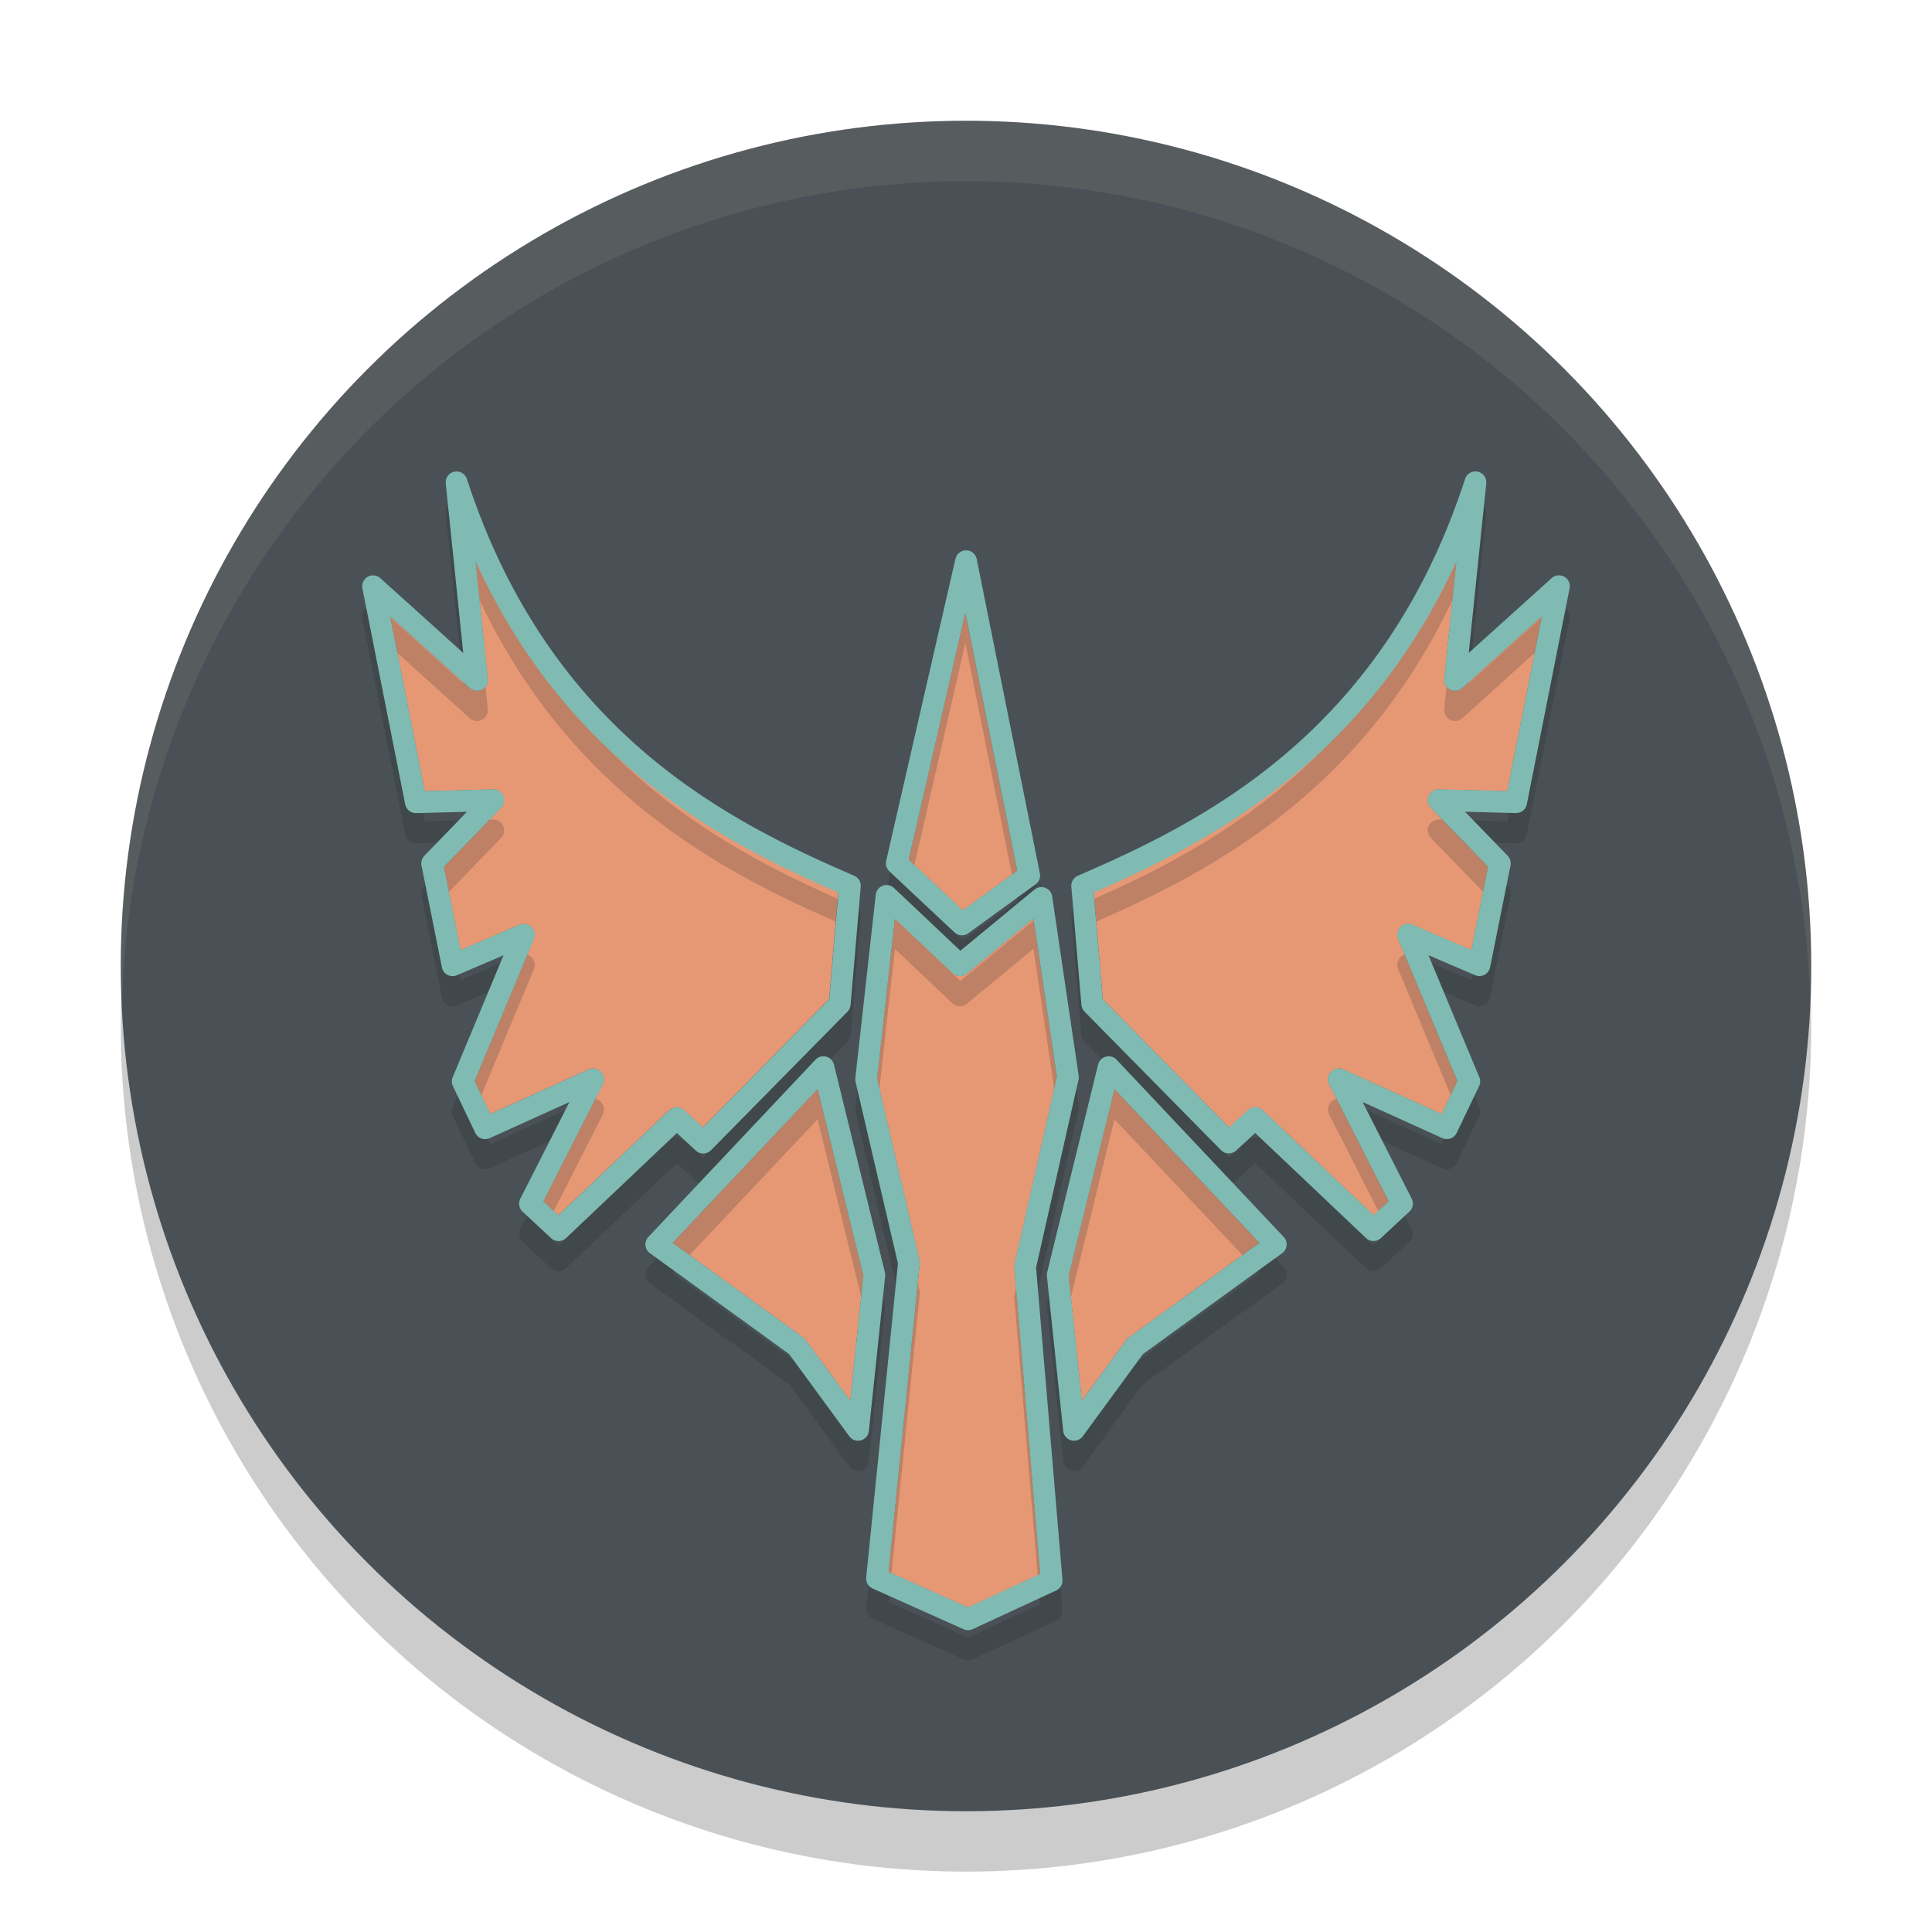 <svg xmlns="http://www.w3.org/2000/svg" width="32" height="32" version="1">
 <circle style="opacity:0.2" cx="16" cy="17" r="14"/>
 <circle style="fill:#495156" cx="16" cy="16" r="14"/>
 <path style="fill:#e69875" d="m 7.843,8.974 0.234,2.27 a 0.179,0.179 0 0 1 -0.297,0.151 l -1.321,-1.19 0.575,2.9 1.131,-0.029 a 0.179,0.179 0 0 1 0.133,0.303 l -0.947,0.978 0.276,1.381 0.979,-0.42 a 0.179,0.179 0 0 1 0.234,0.233 l -0.981,2.356 0.261,0.545 1.629,-0.738 a 0.179,0.179 0 0 1 0.233,0.244 l -0.985,1.939 0.251,0.233 1.836,-1.741 a 0.179,0.179 0 0 1 0.244,-0.001 l 0.311,0.287 2.094,-2.126 0.152,-1.772 C 12.042,13.97 9.373,12.515 7.843,8.974 Z m 16.314,0 C 22.627,12.515 19.958,13.97 18.114,14.778 l 0.152,1.772 2.094,2.126 0.311,-0.287 a 0.179,0.179 0 0 1 0.244,0.001 l 1.836,1.741 0.251,-0.233 -0.985,-1.939 A 0.179,0.179 0 0 1 22.25,17.714 l 1.629,0.738 0.261,-0.545 -0.981,-2.356 a 0.179,0.179 0 0 1 0.234,-0.233 l 0.979,0.42 0.276,-1.381 -0.947,-0.978 a 0.179,0.179 0 0 1 0.133,-0.303 l 1.131,0.029 0.575,-2.9 -1.321,1.19 a 0.179,0.179 0 0 1 -0.297,-0.151 z m -8.168,1.173 -0.939,4.093 0.897,0.841 0.901,-0.656 z m 1.129,5.067 -1.105,0.911 a 0.179,0.179 0 0 1 -0.236,-0.008 l -0.954,-0.901 -0.296,2.651 0.702,3.008 a 0.179,0.179 0 0 1 0.004,0.059 l -0.516,5.103 1.317,0.589 1.196,-0.554 -0.428,-5.074 a 0.179,0.179 0 0 1 0.004,-0.054 l 0.7,-3.105 z m -3.576,2.822 -2.402,2.549 2.164,1.569 a 0.179,0.179 0 0 1 0.039,0.039 l 0.739,1.009 0.219,-2.073 z m 4.916,0 -0.759,3.093 0.219,2.073 0.739,-1.009 a 0.179,0.179 0 0 1 0.039,-0.039 L 20.86,20.585 Z"/>
 <path style="opacity:0.2;fill:none;stroke:#1e2326;stroke-width:0.36;stroke-linejoin:round" d="m 18.363,18.175 2.768,2.936 -2.329,1.688 -1.013,1.384 -0.27,-2.565 z m -0.439,-3.004 c 2.006,-0.873 5.101,-2.341 6.514,-6.683 l -0.338,3.274 1.721,-1.553 -0.709,3.578 -1.283,-0.034 1.013,1.046 -0.338,1.688 -1.181,-0.506 1.013,2.43 -0.371,0.776 -1.789,-0.81 1.046,2.059 -0.473,0.439 -1.958,-1.856 -0.439,0.405 -2.261,-2.295 z m -1.991,0.641 -1.08,-1.013 1.148,-5.004 1.046,5.206 z m 0.101,11.509 -1.508,-0.675 0.529,-5.231 -0.709,-3.038 0.338,-3.038 1.215,1.148 1.35,-1.114 0.439,2.97 -0.709,3.139 0.439,5.198 z m -2.396,-9.146 -2.768,2.936 2.329,1.688 1.013,1.384 0.27,-2.565 z m 0.439,-3.004 C 12.071,14.299 8.975,12.83 7.562,8.489 L 7.9,11.762 6.179,10.21 l 0.709,3.578 1.283,-0.034 -1.013,1.046 0.338,1.688 1.181,-0.506 -1.013,2.43 0.371,0.776 1.789,-0.81 -1.046,2.059 0.473,0.439 1.958,-1.856 0.439,0.405 2.261,-2.295 z"/>
 <path style="fill:none;stroke:#7fbbb3;stroke-width:0.36;stroke-linejoin:round" d="m 18.363,17.675 2.768,2.936 -2.329,1.688 -1.013,1.384 -0.27,-2.565 z m -0.439,-3.004 c 2.006,-0.873 5.101,-2.341 6.514,-6.683 l -0.338,3.274 1.721,-1.553 -0.709,3.578 -1.283,-0.034 1.013,1.046 -0.338,1.688 -1.181,-0.506 1.013,2.43 -0.371,0.776 -1.789,-0.81 1.046,2.059 -0.473,0.439 -1.958,-1.856 -0.439,0.405 -2.261,-2.295 z m -1.991,0.641 -1.08,-1.013 1.148,-5.004 1.046,5.206 z m 0.101,11.509 -1.508,-0.675 0.529,-5.231 -0.709,-3.038 0.338,-3.038 1.215,1.148 1.35,-1.114 0.439,2.97 -0.709,3.139 0.439,5.198 z m -2.396,-9.146 -2.768,2.936 2.329,1.688 1.013,1.384 0.27,-2.565 z m 0.439,-3.004 C 12.071,13.799 8.975,12.33 7.562,7.989 L 7.9,11.262 6.179,9.71 l 0.709,3.578 1.283,-0.034 -1.013,1.046 0.338,1.688 1.181,-0.506 -1.013,2.43 0.371,0.776 1.789,-0.81 -1.046,2.059 0.473,0.439 1.958,-1.856 0.439,0.405 2.261,-2.295 z"/>
 <path style="fill:#d3c6aa;opacity:0.1" d="M 16 2 A 14 14 0 0 0 2 16 A 14 14 0 0 0 2.021 16.586 A 14 14 0 0 1 16 3 A 14 14 0 0 1 29.979 16.414 A 14 14 0 0 0 30 16 A 14 14 0 0 0 16 2 z"/>
</svg>
